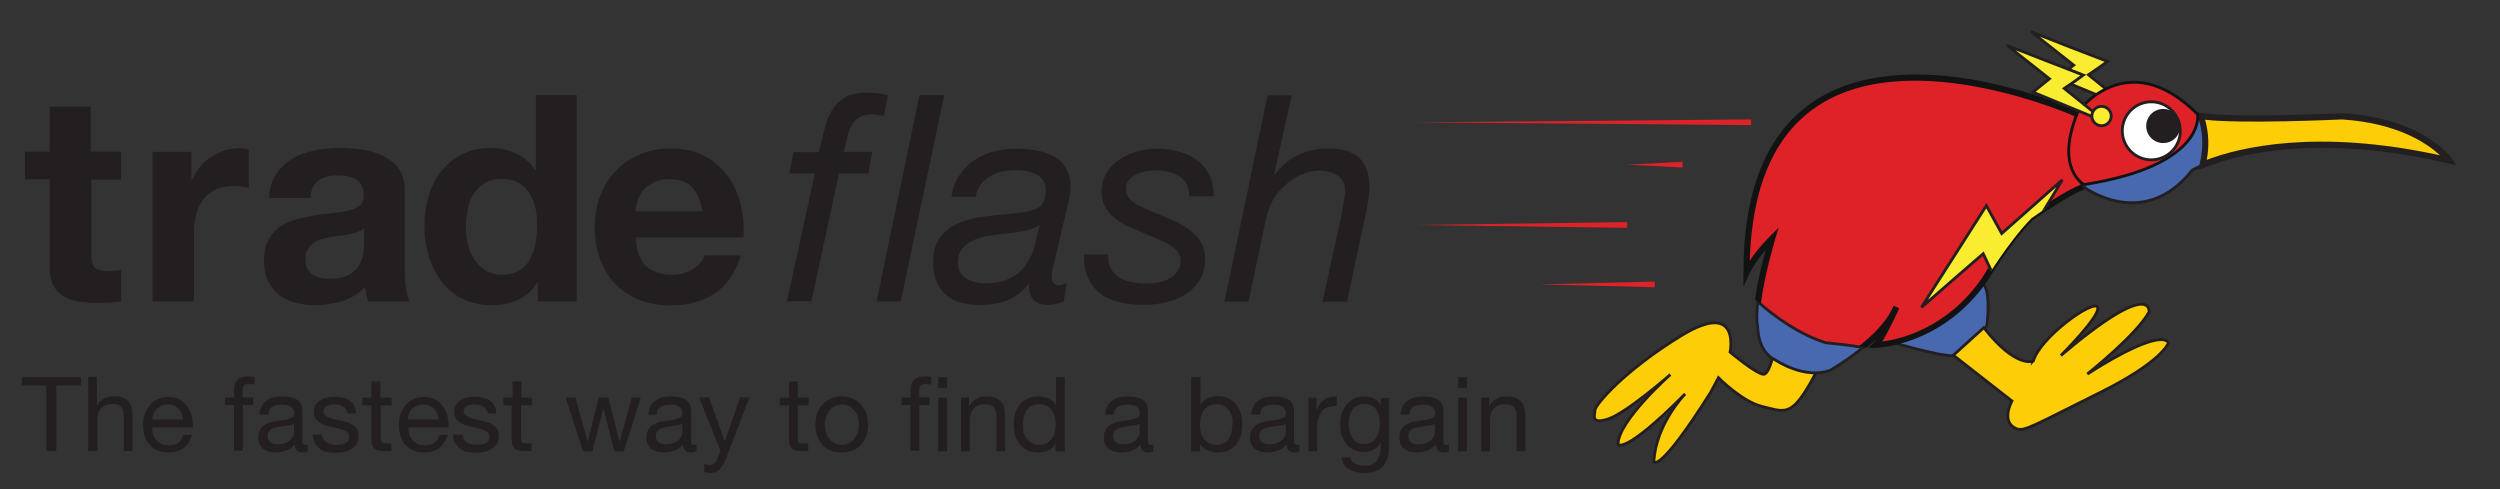 <?xml version="1.0" encoding="utf-8"?>
<!-- Generator: Adobe Illustrator 19.1.0, SVG Export Plug-In . SVG Version: 6.00 Build 0)  -->
<svg version="1.1" id="Layer_1" xmlns="http://www.w3.org/2000/svg" xmlns:xlink="http://www.w3.org/1999/xlink" x="0px" y="0px"
	 viewBox="-40 195 879 172" style="enable-background:new -40 195 879 172;" xml:space="preserve">
<rect x="-40" y="195" width="879" height="172" fill="#333333" stroke="none"/>
<style type="text/css">
	.st0{fill:none;}
	.st1{enable-background:new    ;}
	.st2{fill:#231F20;}
	.st3{fill:#F9EC31;stroke:#231F20;stroke-miterlimit:10;}
	.st4{fill:#FDCD08;stroke:#231F20;stroke-miterlimit:10;}
	.st5{fill:#4868B0;stroke:#231F20;stroke-miterlimit:10;}
	.st6{fill:#FDCE07;}
	.st7{fill:#DF2128;stroke:#231F20;stroke-miterlimit:10;}
	.st8{fill:#111212;}
	.st9{fill:#DF2128;stroke:#111212;stroke-miterlimit:10;}
	.st10{fill:#FFFFFF;stroke:#231F20;stroke-miterlimit:10;}
	.st11{clip-path:url(#SVGID_2_);fill:#F9EC31;stroke:#231F20;stroke-miterlimit:10;}
	.st12{fill:#DF2128;}
</style>
<rect x="-31.7" y="228.4" class="st0" width="514.8" height="89.6"/>
<g class="st1">
	<path class="st2" d="M2.6,248.5v9.7H-7.9v26c0,2.4,0.4,4.1,1.2,4.9c0.8,0.8,2.4,1.2,4.9,1.2c0.8,0,1.6,0,2.3-0.1
		c0.7-0.1,1.5-0.2,2.1-0.3V301c-1.2,0.2-2.6,0.3-4.1,0.4c-1.5,0.1-2.9,0.1-4.4,0.1c-2.2,0-4.4-0.2-6.4-0.5c-2-0.3-3.8-0.9-5.3-1.8
		c-1.5-0.9-2.7-2.1-3.6-3.8c-0.9-1.6-1.3-3.8-1.3-6.4v-31h-8.7v-9.7h8.7v-15.8h14.4v15.8H2.6z"/>
</g>
<g class="st1">
	<path class="st2" d="M27.3,248.5v9.8h0.2c0.7-1.6,1.6-3.1,2.7-4.5c1.2-1.4,2.5-2.6,4-3.6c1.5-1,3.1-1.7,4.8-2.3
		c1.7-0.5,3.5-0.8,5.3-0.8c0.9,0,2,0.2,3.2,0.5V261c-0.7-0.1-1.5-0.3-2.4-0.4c-0.9-0.1-1.9-0.2-2.7-0.2c-2.6,0-4.9,0.4-6.7,1.3
		c-1.8,0.9-3.3,2.1-4.4,3.6c-1.1,1.5-1.9,3.3-2.4,5.3c-0.5,2-0.7,4.2-0.7,6.6V301H13.6v-52.6H27.3z"/>
</g>
<g class="st1">
	<path class="st2" d="M54.6,264.6c0.2-3.4,1-6.2,2.5-8.4c1.5-2.2,3.4-4,5.7-5.4c2.3-1.4,4.9-2.3,7.8-2.9c2.9-0.6,5.8-0.9,8.7-0.9
		c2.6,0,5.3,0.2,8,0.6c2.7,0.4,5.2,1.1,7.4,2.2s4.1,2.6,5.5,4.5c1.4,1.9,2.1,4.5,2.1,7.7v27.3c0,2.4,0.1,4.6,0.4,6.8
		c0.3,2.2,0.7,3.8,1.4,4.9H89.5c-0.3-0.8-0.5-1.6-0.7-2.5c-0.2-0.8-0.3-1.7-0.4-2.6c-2.3,2.4-5,4-8.1,5c-3.1,0.9-6.3,1.4-9.6,1.4
		c-2.5,0-4.8-0.3-7-0.9c-2.2-0.6-4.1-1.6-5.7-2.8c-1.6-1.3-2.9-2.9-3.8-4.9c-0.9-2-1.4-4.3-1.4-7c0-3,0.5-5.4,1.6-7.4
		c1-1.9,2.4-3.5,4.1-4.6c1.7-1.2,3.6-2,5.7-2.6c2.1-0.6,4.3-1,6.5-1.4c2.2-0.3,4.3-0.6,6.4-0.8c2.1-0.2,4-0.5,5.6-0.9s2.9-1,3.9-1.8
		c0.9-0.8,1.4-1.9,1.3-3.4c0-1.6-0.3-2.8-0.8-3.7s-1.2-1.6-2-2.1c-0.8-0.5-1.8-0.8-2.9-1c-1.1-0.2-2.3-0.3-3.6-0.3
		c-2.8,0-5.1,0.6-6.7,1.8c-1.6,1.2-2.6,3.3-2.8,6.1H54.6z M87.9,275.3c-0.6,0.5-1.4,1-2.3,1.3c-0.9,0.3-1.9,0.6-2.9,0.8
		c-1.1,0.2-2.2,0.4-3.3,0.5c-1.2,0.1-2.3,0.3-3.5,0.5c-1.1,0.2-2.2,0.5-3.2,0.8c-1.1,0.3-2,0.8-2.7,1.4c-0.8,0.6-1.4,1.3-1.9,2.2
		c-0.5,0.9-0.7,2-0.7,3.4c0,1.3,0.2,2.4,0.7,3.3c0.5,0.9,1.1,1.6,1.9,2.1c0.8,0.5,1.8,0.9,2.8,1.1c1.1,0.2,2.2,0.3,3.4,0.3
		c2.8,0,5-0.5,6.6-1.4c1.6-0.9,2.7-2.1,3.5-3.4c0.7-1.3,1.2-2.7,1.4-4c0.2-1.4,0.3-2.4,0.3-3.3V275.3z"/>
	<path class="st2" d="M148.9,294.3c-1.7,2.8-3.9,4.9-6.7,6.1c-2.7,1.3-5.8,1.9-9.3,1.9c-3.9,0-7.4-0.8-10.4-2.3
		c-3-1.5-5.4-3.6-7.4-6.2c-1.9-2.6-3.4-5.6-4.4-9c-1-3.4-1.5-6.9-1.5-10.6c0-3.5,0.5-6.9,1.5-10.2c1-3.3,2.4-6.2,4.4-8.7
		c1.9-2.5,4.4-4.5,7.3-6c2.9-1.5,6.3-2.3,10.2-2.3c3.1,0,6.1,0.7,8.9,2c2.8,1.3,5,3.3,6.7,5.8h0.2v-26.4h14.4V301h-13.7v-6.7H148.9z
		 M148.3,268.3c-0.4-2-1.1-3.8-2.1-5.3c-1-1.5-2.3-2.8-3.8-3.7c-1.6-0.9-3.5-1.4-5.9-1.4c-2.4,0-4.4,0.5-6,1.4
		c-1.6,1-2.9,2.2-3.9,3.8c-1,1.6-1.7,3.3-2.1,5.3c-0.4,2-0.7,4.1-0.7,6.3c0,2,0.2,4.1,0.7,6.1c0.5,2,1.2,3.8,2.3,5.4
		c1,1.6,2.4,2.9,4,3.9c1.6,1,3.5,1.5,5.7,1.5c2.4,0,4.4-0.5,5.9-1.4c1.6-0.9,2.9-2.2,3.8-3.8c0.9-1.6,1.6-3.4,2-5.4
		c0.4-2,0.6-4.1,0.6-6.3C148.9,272.4,148.7,270.3,148.3,268.3z"/>
</g>
<g class="st1">
	<path class="st2" d="M187,288.4c2.2,2.1,5.3,3.2,9.4,3.2c2.9,0,5.4-0.7,7.5-2.2c2.1-1.5,3.4-3,3.9-4.6h12.7
		c-2,6.3-5.2,10.8-9.4,13.5c-4.2,2.7-9.3,4.1-15.2,4.1c-4.1,0-7.9-0.7-11.2-2c-3.3-1.3-6.1-3.2-8.4-5.6c-2.3-2.4-4.1-5.4-5.3-8.7
		c-1.3-3.4-1.9-7.1-1.9-11.2c0-3.9,0.6-7.6,1.9-11c1.3-3.4,3.1-6.3,5.5-8.8c2.4-2.5,5.2-4.4,8.5-5.8c3.3-1.4,6.9-2.1,10.9-2.1
		c4.5,0,8.4,0.9,11.7,2.6c3.3,1.7,6,4.1,8.2,7c2.1,2.9,3.7,6.2,4.6,10c0.9,3.7,1.3,7.6,1,11.7h-37.9
		C183.7,282.9,184.9,286.3,187,288.4z M203.3,260.8c-1.7-1.9-4.4-2.8-7.9-2.8c-2.3,0-4.2,0.4-5.7,1.2c-1.5,0.8-2.7,1.7-3.7,2.9
		c-0.9,1.2-1.6,2.4-1.9,3.7c-0.4,1.3-0.6,2.4-0.7,3.5H207C206.3,265.5,205.1,262.7,203.3,260.8z"/>
</g>
<g class="st1">
</g>
<g class="st1">
	<path class="st2" d="M237.5,256.1l1.5-7.6h8.9c0.7-2.6,1.3-5.2,1.9-7.7c0.6-2.5,1.4-4.7,2.5-6.7c1.1-1.9,2.6-3.5,4.5-4.7
		c1.9-1.2,4.6-1.8,8.1-1.8c1.2,0,2.4,0.1,3.7,0.2c1.2,0.1,2.4,0.3,3.6,0.7l-1.4,7.3c-0.7-0.1-1.5-0.3-2.1-0.4
		c-0.7-0.1-1.3-0.2-1.9-0.2c-2.1,0-3.7,0.4-4.9,1.2c-1.2,0.8-2.1,1.8-2.7,3c-0.6,1.3-1.1,2.7-1.4,4.2c-0.3,1.6-0.7,3.2-1.2,4.8h10.1
		l-1.4,7.6H255l-9.7,44.9h-8.6l9.8-44.9H237.5z"/>
</g>
<g class="st1">
	<path class="st2" d="M292,228.4L276.7,301h-8.5l15.1-72.6H292z"/>
</g>
<g class="st1">
	<path class="st2" d="M297.2,256.8c1.4-2.1,3.1-3.9,5.1-5.3s4.3-2.5,6.9-3.2c2.6-0.7,5.3-1,8-1c2.6,0,5,0.2,7.3,0.6
		c2.3,0.4,4.3,1.1,6.1,2.1c1.8,1,3.2,2.4,4.2,4.1c1,1.7,1.6,3.9,1.6,6.6c0,1.5-0.2,3.1-0.6,4.8c-0.4,1.7-0.7,3.3-1.1,4.7l-3.4,14.3
		c-0.2,1.1-0.5,2.3-0.9,3.7c-0.4,1.4-0.6,2.6-0.6,3.9s0.2,2.1,0.7,2.5c0.5,0.5,1.1,0.7,1.8,0.7c0.4,0,0.9-0.1,1.4-0.3
		c0.5-0.2,1-0.3,1.4-0.5L334,301c-0.7,0.3-1.5,0.5-2.6,0.8c-1.1,0.2-1.9,0.4-2.7,0.4c-2.4,0-4.2-0.6-5.4-1.9
		c-1.2-1.3-1.7-3.1-1.4-5.4l-0.2-0.2c-1.8,2.4-4.1,4.3-6.8,5.6c-2.7,1.3-6.3,1.9-10.8,1.9c-2.2,0-4.3-0.3-6.3-0.8
		c-1.9-0.5-3.6-1.4-5-2.5c-1.4-1.2-2.6-2.7-3.4-4.6c-0.8-1.9-1.3-4.2-1.3-6.9c0-3.9,0.8-6.9,2.5-9c1.7-2.2,3.8-3.8,6.4-4.9
		c2.6-1.1,5.4-1.9,8.5-2.3c3.1-0.4,6.1-0.7,9-1c2.3-0.2,4.3-0.4,5.9-0.7c1.7-0.2,3-0.6,4.1-1.2c1.1-0.5,1.9-1.3,2.4-2.3
		s0.8-2.4,0.8-4.2c0-1.4-0.3-2.6-1-3.5c-0.7-0.9-1.5-1.6-2.5-2.1c-1-0.5-2.2-0.9-3.4-1.1c-1.3-0.2-2.5-0.3-3.6-0.3
		c-1.6,0-3.2,0.2-4.8,0.5c-1.6,0.3-3,0.9-4.3,1.7c-1.3,0.8-2.4,1.8-3.3,2.9c-0.9,1.2-1.5,2.6-1.7,4.3h-8.6
		C294.9,261.4,295.8,258.9,297.2,256.8z M299.6,292.8c1.9,1.2,4.1,1.8,6.6,1.8c6.8,0,11.8-2.3,14.7-6.9c1.4-2,2.4-4.1,2.9-6.4
		c0.5-2.3,1.1-4.7,1.7-7.1h-0.2c-1.2,0.9-2.8,1.5-4.6,1.9c-1.9,0.4-3.8,0.7-5.9,0.9c-2.1,0.2-4.2,0.5-6.4,0.8s-4.1,0.8-5.7,1.5
		c-1.7,0.7-3.1,1.6-4.2,2.9c-1.1,1.3-1.7,3-1.7,5.2C296.7,289.7,297.7,291.6,299.6,292.8z"/>
	<path class="st2" d="M374.9,257.2c-2.2-1.5-4.8-2.3-7.8-2.3c-1.3,0-2.6,0.1-4,0.3c-1.4,0.2-2.6,0.6-3.6,1.1c-1.1,0.5-1.9,1.2-2.6,2
		c-0.7,0.8-1,1.9-1,3.3c0,1.2,0.4,2.3,1.2,3.2c0.8,0.9,1.8,1.7,3.2,2.4c1.3,0.7,2.8,1.4,4.5,2.1c1.7,0.6,3.3,1.3,5,2
		c1.8,0.7,3.5,1.6,5.1,2.4c1.7,0.9,3.1,1.9,4.4,3c1.3,1.1,2.3,2.4,3.2,4c0.8,1.5,1.2,3.3,1.2,5.3c0,2.9-0.6,5.4-1.9,7.5
		c-1.3,2.1-2.9,3.7-5,5c-2,1.3-4.3,2.2-6.9,2.8c-2.5,0.6-5.1,0.9-7.7,0.9c-3,0-5.9-0.3-8.4-0.9c-2.6-0.6-4.8-1.5-6.7-2.9
		c-1.9-1.4-3.3-3.2-4.4-5.4c-1.1-2.3-1.6-5.1-1.6-8.5h8.5c-0.1,1.9,0.2,3.5,0.9,4.8c0.7,1.3,1.7,2.4,2.9,3.2
		c1.3,0.8,2.7,1.3,4.4,1.7c1.7,0.3,3.4,0.5,5.2,0.5c1.4,0,2.8-0.1,4.3-0.4c1.4-0.3,2.7-0.7,3.9-1.4c1.2-0.6,2.1-1.5,2.8-2.5
		c0.7-1,1.1-2.3,1.1-3.8c0-1.3-0.4-2.4-1.2-3.3c-0.8-0.9-1.9-1.7-3.2-2.5c-1.3-0.7-2.8-1.4-4.4-2.1c-1.7-0.6-3.3-1.3-5-2.1
		c-1.8-0.7-3.5-1.4-5.1-2.2c-1.7-0.8-3.2-1.8-4.5-2.9c-1.3-1.1-2.4-2.4-3.2-3.9c-0.8-1.5-1.2-3.2-1.2-5.2c0-2.4,0.6-4.6,1.7-6.5
		c1.1-1.9,2.6-3.5,4.4-4.7c1.8-1.3,3.9-2.2,6.3-2.9c2.3-0.7,4.7-1,7.2-1c2.4,0,4.8,0.3,7.2,0.9c2.4,0.6,4.5,1.5,6.4,2.8
		c1.9,1.3,3.4,3,4.5,5.2c1.2,2.1,1.7,4.7,1.7,7.8h-8.6C378.1,260.9,377,258.7,374.9,257.2z"/>
	<path class="st2" d="M414.2,228.4l-6.2,27.8l0.2,0.2c2.2-3,4.9-5.3,8.2-6.9c3.3-1.5,6.8-2.3,10.5-2.3c4.9,0,8.6,1.1,11,3.3
		c2.4,2.2,3.6,5.6,3.6,10.3c0,1.2-0.1,2.6-0.4,4.5c-0.3,1.8-0.6,3.8-1.1,5.8l-6.4,30H425l6.7-30.7c0.1-0.5,0.2-1.2,0.3-1.9
		c0.1-0.7,0.3-1.5,0.4-2.2c0.1-0.8,0.3-1.5,0.4-2.2c0.1-0.7,0.2-1.3,0.2-1.8c0-2.5-0.9-4.4-2.6-5.5c-1.8-1.2-3.9-1.8-6.5-1.8
		c-2.4,0-4.7,0.6-7.1,1.7c-2.3,1.2-4.3,2.6-5.9,4.4c-1.6,1.4-2.8,3-3.7,4.9c-0.9,1.9-1.6,3.9-2.1,6l-6.1,29.1h-8.5l15.2-72.6H414.2z
		"/>
</g>
<g>
	<g>
		<path class="st3" d="M701,216.6c-2.2,1.6-4.4,3.2-6.7,4.7c4.9,4,9.8,7.9,14.7,11.8c0,0,0,0,0,0.1c-8.6-3.5-17.1-7.1-25.7-10.6
			c1.9-1.6,3.8-3.1,5.8-4.7c-4.9-3.9-9.8-7.7-14.6-11.5v-0.1C683.2,209.8,692.1,213.2,701,216.6z"/>
		<path class="st4" d="M568.3,318.8c0,0,3.8-18.4-16.8-6c-20.6,12.5-30.7,24.7-30.7,26.4c0,1.7-1.8,5.2,4.7,3.1
			c6.5-2.2,21.8-15.6,21.8-15.6s-18.4,16.3-18.4,24.5c0,0,1.9,4.1,23.6-17.7c0,0-10.3,10.5-11,23.8c0,0,1.6,4.7,20-24.4l2.7-5.1
			c0,0,8.1,8.3,15.3,10.1c7.2,1.8,9.7,3.2,15-4.9c5.2-8.1,6-12.2,6-12.2l-15.7-6.7c0,0-2.2,12.5-4.7,12.5S568.3,318.8,568.3,318.8z"
			/>
		<path class="st5" d="M623,314.7c0,0,17.9,5.4,23.7,5.4c0,0,8.7-3.2,11.9-10.8c0,0,1.5-11.5-1.2-14.3"/>
		<path class="st5" d="M690.7,235.1c0,0-116.6-53.1-116.6,55.6c0,0,2.3-5.2,9-11.9c0,0-6.9,22-5.1,31.1c0,0-0.1,8.7,6.1,11.6
			c0,0,10.5,7.2,19.6,3.6c0,0,18.4-10.5,23.1-22c0,0-5.2,11.4-7.2,13.4c0,0,22.6-0.3,38.3-23.1c0,0,8.2-13.6,16.2-21.7
			c0,0,15.5-10.8,18.8-10.8c0,0,20.9,15.5,37.9-6.1c0,0,30-17.3,90.3-3.2c0,0-9.4-13.7-37.6-15.5c0,0-49.3,2.3-52.7-1.1
			C727.3,231.4,710.9,214.9,690.7,235.1z"/>
		<g>
			<path class="st6" d="M783.4,235.9c0,0-38.2,1.8-49.7-0.1c1.9,5.7,2,11.6,0.7,17.1c9.7-4,38.5-12.8,86.6-1.5
				C821,251.4,811.6,237.7,783.4,235.9z"/>
			<path class="st2" d="M732.9,254.7l0.5-2.1c1.4-5.6,1.2-11.3-0.6-16.5l-0.6-1.7l1.8,0.3c11.2,1.9,49.1,0.1,49.5,0.1h0.1h0.1
				c28.4,1.8,38,15.4,38.4,16l1.6,2.3l-2.7-0.6c-47.5-11.1-75.9-2.7-85.9,1.5L732.9,254.7z M735.3,237.1c1.3,4.5,1.5,9.3,0.6,14.1
				c11.3-4.3,38.5-11.1,82-1.6c-4.2-3.9-14.5-11.3-34.4-12.6C781.3,237.1,748.2,238.6,735.3,237.1z"/>
		</g>
		<path class="st4" d="M657.5,310.2l-10.7,9.7l20.6,16.1c0,0-4.1,7.3,1.5,9.7c2.8,1.2,6.1-1.1,29.3-12.6
			c22.2-11,24.2-17.5,24.2-17.5s-1.1-6.5-28.5,10.9c0,0,17.3-13.7,21.7-21.8c0,0,1.6-12.3-31,15.3c0,0,14.2-14.1,12.9-17
			c-1.3-2.9-20.2,10.5-22.6,19C675,321.9,668.9,324.8,657.5,310.2z"/>
		<g>
			<path class="st7" d="M690.7,235.2c0,0-116.6-53.1-116.6,55.6c0,0,2.3-5.2,9-11.9c0,0-3.8,12.3-5,22.2
				c6.1,5.5,14.9,11.6,23.8,14.4c4.3,0.4,8.5,0.9,12.8,1.6c0.1,0,0.2,0.1,0.4,0.1c4.7-3.9,9.6-8.9,11.7-14.1c0,0-5.2,11.4-7.2,13.4
				c0,0,22.6-0.3,38.3-23.1c0,0,8.2-13.6,16.2-21.7c0,0,14.1-9.9,18.2-10.7c-0.2-0.5-0.3-1.1-0.5-1.6c-5.5-7.5-3.4-20.3,6.1-24
				c0.3-2.2,0.7-4.4,1-6.6C696.3,230.2,693.5,232.3,690.7,235.2z"/>
			<path class="st8" d="M698.5,227.7c-2.7,1.6-5.4,3.6-8,6.2c-3.1-1.3-16.3-6.8-32.6-10.1c-17.2-3.5-41.5-5.2-59.5,6.4
				C581.5,241,573,261.4,573,290.8v5l2.1-4.6c0,0,1.6-3.5,5.7-8.3c-1.2,4.3-2.9,11.2-3.7,17.4c0.2,0.2,0.4,0.3,0.7,0.5
				c0.4,0.4,0.9,0.8,1.3,1.2c1.1-9.8,5-22.6,5-22.8l1.3-4.2l-3.1,3.1c-3.4,3.4-5.7,6.4-7.1,8.6c0.8-26.4,8.9-44.8,24.3-54.7
				c33.3-21.5,90.2,3.9,90.7,4.2l0.7,0.3l0.5-0.5c2-2,4-3.7,6.1-5.1c-0.3,1.7-0.5,3.3-0.7,4.9c0.7-0.4,1.5-0.7,2.3-0.9
				c0.3-1.9,0.6-3.9,1-6l0.4-2.3L698.5,227.7z"/>
			<path class="st8" d="M692,259.9c-4.4,1.1-16.1,9.2-18.7,11c-8,8-16.1,21.3-16.4,21.8c-12.3,17.9-29.1,21.6-35.1,22.4
				c1.7-2.8,3.9-7.2,5.1-9.8c0.3-0.6,0.6-1.2,0.9-1.9l-2-0.9c-0.3,0.5-0.5,1.1-0.8,1.7c-2.5,4.7-7,9.1-11.4,12.5
				c0.4,0.1,0.7,0.1,1.1,0.1c0.6,0.1,1.1,0.3,1.6,0.5c1.1-1,2.3-2,3.4-3c-0.3,0.5-0.6,0.9-0.9,1.1l-1.9,1.9h2.7
				c0.2,0,23.3-0.6,39.2-23.6c0.1-0.1,8.2-13.6,15.9-21.3c6.1-4.2,15.3-10.1,17.9-10.6c0.1,0,0.1,0.1,0.2,0.2
				C692.5,261.4,692.2,260.6,692,259.9z"/>
		</g>
		<path class="st9" d="M732.7,235.2c0,0,3.1,17.9-39.9,24.7c0,0-10.6-5.4-2.2-25.6C690.7,234.2,708,210.4,732.7,235.2z"/>
		<g>
			<circle class="st10" cx="716.4" cy="241" r="10.2"/>
			<ellipse class="st2" cx="720.6" cy="239.3" rx="6" ry="6"/>
		</g>
		<path class="st3" d="M692.5,221.4c-2.2,1.6-4.4,3.2-6.7,4.7c4.9,4,9.8,7.9,14.7,11.8c0,0,0,0,0,0.1c-8.6-3.5-17.1-7.1-25.7-10.6
			c1.9-1.6,3.8-3.1,5.8-4.7c-4.9-3.9-9.8-7.7-14.6-11.5v-0.1C674.7,214.5,683.6,218,692.5,221.4z"/>
		<circle class="st3" cx="698.9" cy="235.8" r="3.4"/>
		<g>
			<g>
				<defs>
					<path id="SVGID_1_" d="M690.9,235.2c0,0-116.6-53.1-116.6,55.6c0,0,2.3-5.2,9-11.9c0,0-3.8,12.3-5,22.2
						c6.1,5.5,14.9,11.6,23.8,14.4c4.3,0.4,8.5,0.9,12.8,1.6c0.1,0,0.2,0.1,0.4,0.1c4.7-3.9,9.6-8.9,11.7-14.1
						c0,0-5.2,11.4-7.2,13.4c0,0,22.6-0.3,38.3-23.1c0,0,8.2-13.6,16.2-21.7c0,0,14.1-9.9,18.2-10.7c-0.2-0.5-0.3-1.1-0.5-1.6
						c-5.5-7.5-3.4-20.3,6.1-24c0.3-2.2,0.7-4.4,1-6.6C696.5,230.2,693.7,232.3,690.9,235.2z"/>
				</defs>
				<clipPath id="SVGID_2_">
					<use xlink:href="#SVGID_1_"  style="overflow:visible;"/>
				</clipPath>
				<path class="st11" d="M662.6,295.4c-1.8-3.8-3.5-7.4-5.3-11.2c-7.2,6.2-14.3,12.4-21.4,18.6l-0.1-0.1
					c7.5-11.8,15-23.5,22.6-35.4c1.8,3.3,3.6,6.5,5.4,9.8c7-6.2,14-12.4,21-18.6l0.1,0.1C677.5,270.8,670.1,283,662.6,295.4z"/>
			</g>
		</g>
	</g>
	<g>
		<polygon class="st12" points="575.7,239 457.3,238 575.7,237 		"/>
	</g>
	<g>
		<polygon class="st12" points="551.6,253.9 532.1,252.9 551.6,251.9 		"/>
	</g>
	<g>
		<polygon class="st12" points="532.1,275.1 457.3,274.1 532.1,273.1 		"/>
	</g>
	<g>
		<polygon class="st12" points="541.8,296 501.4,295 541.8,294 		"/>
	</g>
</g>
<rect x="-32.3" y="327.6" class="st0" width="546.4" height="67.8"/>
<g class="st1">
	<path class="st2" d="M-32.3,330.5v-2.9h20.8v2.9h-8.7v23.1h-3.5v-23.1H-32.3z"/>
	<path class="st2" d="M-5.9,327.6v10h0.1c0.2-0.6,0.6-1.1,1-1.5s0.9-0.7,1.5-1c0.5-0.3,1.1-0.4,1.7-0.6c0.6-0.1,1.2-0.2,1.7-0.2
		c1.2,0,2.3,0.2,3.1,0.5c0.8,0.3,1.5,0.8,2,1.4s0.9,1.3,1.1,2.2c0.2,0.8,0.3,1.8,0.3,2.8v12.4H3.5v-12.8c0-1.2-0.3-2.1-1-2.8
		c-0.7-0.7-1.6-1-2.8-1c-0.9,0-1.8,0.1-2.5,0.4c-0.7,0.3-1.3,0.7-1.7,1.2c-0.5,0.5-0.8,1.2-1,1.9c-0.2,0.7-0.3,1.5-0.3,2.4v10.7H-9
		v-26.1H-5.9z"/>
	<path class="st2" d="M24.6,352.5c-1.4,1.1-3.2,1.6-5.3,1.6c-1.5,0-2.8-0.2-3.9-0.7c-1.1-0.5-2-1.2-2.8-2c-0.8-0.9-1.3-1.9-1.7-3.1
		c-0.4-1.2-0.6-2.5-0.6-4c0-1.4,0.2-2.7,0.7-3.9c0.4-1.2,1.1-2.2,1.8-3.1c0.8-0.9,1.7-1.6,2.8-2c1.1-0.5,2.3-0.7,3.6-0.7
		c1.7,0,3.1,0.3,4.2,1c1.1,0.7,2,1.6,2.7,2.6c0.7,1.1,1.1,2.2,1.4,3.5c0.3,1.3,0.4,2.5,0.3,3.6H13.5c0,0.8,0.1,1.6,0.3,2.4
		c0.2,0.7,0.6,1.4,1.1,2c0.5,0.6,1.1,1,1.9,1.4c0.8,0.3,1.6,0.5,2.7,0.5c1.3,0,2.4-0.3,3.2-0.9c0.8-0.6,1.4-1.5,1.7-2.8h3.1
		C26.9,349.8,26,351.4,24.6,352.5z M23.9,340.4c-0.3-0.7-0.7-1.2-1.1-1.7c-0.5-0.5-1-0.9-1.7-1.1c-0.6-0.3-1.4-0.4-2.1-0.4
		c-0.8,0-1.5,0.1-2.2,0.4c-0.6,0.3-1.2,0.7-1.7,1.1c-0.5,0.5-0.8,1.1-1.1,1.7s-0.4,1.3-0.5,2.1h10.8C24.3,341.7,24.1,341,23.9,340.4
		z"/>
	<path class="st2" d="M39.1,337.5v-2.7h3.2V332c0-1.5,0.4-2.7,1.3-3.5c0.9-0.8,2.2-1.2,3.9-1.2c0.3,0,0.6,0,1,0.1
		c0.4,0,0.7,0.1,1,0.2v2.7c-0.3-0.1-0.6-0.2-0.9-0.2c-0.3,0-0.6-0.1-0.9-0.1c-0.8,0-1.3,0.1-1.8,0.4c-0.4,0.3-0.6,0.9-0.6,1.7v2.6
		H49v2.7h-3.6v16.1h-3.1v-16.1H39.1z"/>
	<path class="st2" d="M68.5,353.6c-0.5,0.3-1.3,0.5-2.2,0.5c-0.8,0-1.4-0.2-1.9-0.7c-0.5-0.5-0.7-1.2-0.7-2.2c-0.9,1-1.8,1.8-3,2.2
		c-1.1,0.4-2.4,0.7-3.7,0.7c-0.9,0-1.7-0.1-2.4-0.3c-0.8-0.2-1.4-0.5-2-0.9c-0.6-0.4-1-1-1.3-1.6s-0.5-1.5-0.5-2.4
		c0-1.1,0.2-1.9,0.5-2.6s0.8-1.2,1.4-1.7c0.6-0.4,1.3-0.7,2-1s1.6-0.4,2.4-0.5c0.9-0.2,1.7-0.3,2.4-0.4c0.8-0.1,1.4-0.2,2-0.4
		c0.6-0.2,1-0.4,1.4-0.7c0.3-0.3,0.5-0.7,0.5-1.3c0-0.7-0.1-1.2-0.4-1.6c-0.3-0.4-0.6-0.7-1-0.9c-0.4-0.2-0.9-0.4-1.4-0.4
		c-0.5-0.1-1-0.1-1.5-0.1c-1.3,0-2.4,0.2-3.3,0.7c-0.9,0.5-1.4,1.4-1.4,2.8h-3.1c0-1.2,0.3-2.2,0.7-3c0.4-0.8,1-1.5,1.8-2
		c0.7-0.5,1.6-0.9,2.5-1.1c0.9-0.2,1.9-0.3,3-0.3c0.9,0,1.7,0.1,2.5,0.2c0.8,0.1,1.6,0.4,2.3,0.7c0.7,0.4,1.2,0.9,1.6,1.6
		c0.4,0.7,0.6,1.6,0.6,2.7v9.7c0,0.7,0,1.3,0.1,1.6c0.1,0.3,0.4,0.5,0.9,0.5c0.3,0,0.6,0,0.9-0.1V353.6z M63.5,343.9
		c-0.4,0.3-0.9,0.5-1.5,0.6c-0.6,0.1-1.3,0.2-2,0.3c-0.7,0.1-1.4,0.2-2.1,0.3c-0.7,0.1-1.3,0.3-1.9,0.5c-0.6,0.2-1,0.6-1.4,1
		c-0.4,0.4-0.5,1.1-0.5,1.8c0,0.5,0.1,0.9,0.3,1.3c0.2,0.4,0.5,0.6,0.8,0.9c0.3,0.2,0.7,0.4,1.1,0.5s0.9,0.1,1.4,0.1
		c1,0,1.9-0.1,2.6-0.4s1.3-0.6,1.8-1.1c0.5-0.4,0.8-0.9,1-1.4c0.2-0.5,0.3-1,0.3-1.4V343.9z"/>
	<path class="st2" d="M73.8,349.5c0.3,0.5,0.7,0.9,1.1,1.1c0.5,0.3,1,0.5,1.6,0.6s1.2,0.2,1.8,0.2c0.5,0,1,0,1.5-0.1
		c0.5-0.1,1-0.2,1.5-0.4c0.5-0.2,0.8-0.5,1.1-0.9c0.3-0.4,0.4-0.9,0.4-1.4c0-0.8-0.3-1.4-0.9-1.8c-0.6-0.4-1.4-0.7-2.3-1
		c-0.9-0.3-1.9-0.5-3-0.7c-1.1-0.2-2.1-0.5-3-0.9c-0.9-0.4-1.7-0.9-2.3-1.6c-0.6-0.7-0.9-1.6-0.9-2.8c0-0.9,0.2-1.8,0.6-2.4
		c0.4-0.7,1-1.2,1.6-1.7c0.7-0.4,1.4-0.7,2.3-0.9s1.7-0.3,2.5-0.3c1.1,0,2.1,0.1,3,0.3c0.9,0.2,1.7,0.5,2.4,0.9s1.2,1.1,1.7,1.8
		c0.4,0.8,0.7,1.7,0.7,2.9h-3.1c0-0.6-0.2-1.1-0.5-1.5c-0.3-0.4-0.6-0.7-1-1c-0.4-0.2-0.9-0.4-1.4-0.5c-0.5-0.1-1-0.2-1.5-0.2
		c-0.5,0-0.9,0-1.4,0.1c-0.5,0.1-0.9,0.2-1.3,0.4c-0.4,0.2-0.7,0.4-0.9,0.7c-0.2,0.3-0.4,0.7-0.4,1.2c0,0.5,0.2,1,0.6,1.3
		c0.4,0.4,0.9,0.6,1.4,0.9s1.2,0.4,2,0.6c0.7,0.2,1.5,0.3,2.2,0.5c0.8,0.2,1.5,0.4,2.3,0.6c0.7,0.2,1.4,0.6,2,1
		c0.6,0.4,1,0.9,1.4,1.5c0.4,0.6,0.5,1.4,0.5,2.3c0,1.1-0.2,2.1-0.7,2.8c-0.5,0.8-1.1,1.4-1.9,1.8c-0.8,0.5-1.6,0.8-2.6,1
		c-1,0.2-1.9,0.3-2.9,0.3c-1,0-2-0.1-3-0.3s-1.8-0.6-2.5-1.1c-0.7-0.5-1.3-1.2-1.8-2c-0.4-0.8-0.7-1.8-0.7-3h3.1
		C73.3,348.4,73.5,349,73.8,349.5z"/>
	<path class="st2" d="M97.7,334.8v2.7h-3.8v11.7c0,0.4,0,0.7,0.1,0.9c0.1,0.2,0.2,0.4,0.3,0.5c0.2,0.1,0.4,0.2,0.7,0.2
		c0.3,0,0.7,0.1,1.2,0.1h1.4v2.7h-2.4c-0.8,0-1.5-0.1-2.1-0.2c-0.6-0.1-1-0.3-1.4-0.6s-0.6-0.7-0.8-1.2c-0.2-0.5-0.3-1.2-0.3-2.1
		v-12h-3.2v-2.7h3.2v-5.7h3.1v5.7H97.7z"/>
	<path class="st2" d="M114.5,352.5c-1.4,1.1-3.2,1.6-5.3,1.6c-1.5,0-2.8-0.2-3.9-0.7c-1.1-0.5-2-1.2-2.8-2c-0.8-0.9-1.3-1.9-1.7-3.1
		c-0.4-1.2-0.6-2.5-0.6-4c0-1.4,0.2-2.7,0.7-3.9c0.4-1.2,1.1-2.2,1.8-3.1c0.8-0.9,1.7-1.6,2.8-2c1.1-0.5,2.3-0.7,3.6-0.7
		c1.7,0,3.1,0.3,4.2,1c1.1,0.7,2,1.6,2.7,2.6c0.7,1.1,1.1,2.2,1.4,3.5c0.3,1.3,0.4,2.5,0.3,3.6h-14.1c0,0.8,0.1,1.6,0.3,2.4
		c0.2,0.7,0.6,1.4,1.1,2c0.5,0.6,1.1,1,1.9,1.4c0.8,0.3,1.6,0.5,2.7,0.5c1.3,0,2.4-0.3,3.2-0.9c0.8-0.6,1.4-1.5,1.7-2.8h3.1
		C116.8,349.8,115.9,351.4,114.5,352.5z M113.7,340.4c-0.3-0.7-0.7-1.2-1.1-1.7c-0.5-0.5-1-0.9-1.7-1.1c-0.6-0.3-1.4-0.4-2.1-0.4
		c-0.8,0-1.5,0.1-2.2,0.4c-0.6,0.3-1.2,0.7-1.7,1.1c-0.5,0.5-0.8,1.1-1.1,1.7s-0.4,1.3-0.5,2.1h10.8
		C114.2,341.7,114,341,113.7,340.4z"/>
	<path class="st2" d="M123.1,349.5c0.3,0.5,0.7,0.9,1.1,1.1c0.5,0.3,1,0.5,1.6,0.6s1.2,0.2,1.8,0.2c0.5,0,1,0,1.5-0.1
		c0.5-0.1,1-0.2,1.5-0.4c0.5-0.2,0.8-0.5,1.1-0.9c0.3-0.4,0.4-0.9,0.4-1.4c0-0.8-0.3-1.4-0.9-1.8c-0.6-0.4-1.4-0.7-2.3-1
		c-0.9-0.3-1.9-0.5-3-0.7c-1.1-0.2-2.1-0.5-3-0.9c-0.9-0.4-1.7-0.9-2.3-1.6c-0.6-0.7-0.9-1.6-0.9-2.8c0-0.9,0.2-1.8,0.6-2.4
		c0.4-0.7,1-1.2,1.6-1.7c0.7-0.4,1.4-0.7,2.3-0.9s1.7-0.3,2.5-0.3c1.1,0,2.1,0.1,3,0.3c0.9,0.2,1.7,0.5,2.4,0.9s1.2,1.1,1.7,1.8
		c0.4,0.8,0.7,1.7,0.7,2.9h-3.1c0-0.6-0.2-1.1-0.5-1.5c-0.3-0.4-0.6-0.7-1-1c-0.4-0.2-0.9-0.4-1.4-0.5c-0.5-0.1-1-0.2-1.5-0.2
		c-0.5,0-0.9,0-1.4,0.1c-0.5,0.1-0.9,0.2-1.3,0.4c-0.4,0.2-0.7,0.4-0.9,0.7c-0.2,0.3-0.4,0.7-0.4,1.2c0,0.5,0.2,1,0.6,1.3
		c0.4,0.4,0.9,0.6,1.4,0.9s1.2,0.4,2,0.6c0.7,0.2,1.5,0.3,2.2,0.5c0.8,0.2,1.5,0.4,2.3,0.6c0.7,0.2,1.4,0.6,2,1
		c0.6,0.4,1,0.9,1.4,1.5c0.4,0.6,0.5,1.4,0.5,2.3c0,1.1-0.2,2.1-0.7,2.8c-0.5,0.8-1.1,1.4-1.9,1.8c-0.8,0.5-1.6,0.8-2.6,1
		c-1,0.2-1.9,0.3-2.9,0.3c-1,0-2-0.1-3-0.3s-1.8-0.6-2.5-1.1c-0.7-0.5-1.3-1.2-1.8-2c-0.4-0.8-0.7-1.8-0.7-3h3.1
		C122.7,348.4,122.8,349,123.1,349.5z"/>
	<path class="st2" d="M147,334.8v2.7h-3.8v11.7c0,0.4,0,0.7,0.1,0.9c0.1,0.2,0.2,0.4,0.3,0.5c0.2,0.1,0.4,0.2,0.7,0.2
		c0.3,0,0.7,0.1,1.2,0.1h1.4v2.7h-2.4c-0.8,0-1.5-0.1-2.1-0.2c-0.6-0.1-1-0.3-1.4-0.6s-0.6-0.7-0.8-1.2c-0.2-0.5-0.3-1.2-0.3-2.1
		v-12H137v-2.7h3.2v-5.7h3.1v5.7H147z"/>
	<path class="st2" d="M176,353.7l-3.8-15h-0.1l-3.8,15H165l-6.1-18.9h3.4l4.3,15.4h0.1l3.8-15.4h3.4l3.9,15.4h0.1l4.2-15.4h3.2
		l-6,18.9H176z"/>
	<path class="st2" d="M205,353.6c-0.5,0.3-1.3,0.5-2.2,0.5c-0.8,0-1.4-0.2-1.9-0.7c-0.5-0.5-0.7-1.2-0.7-2.2c-0.9,1-1.8,1.8-3,2.2
		c-1.1,0.4-2.4,0.7-3.7,0.7c-0.9,0-1.7-0.1-2.4-0.3c-0.8-0.2-1.4-0.5-2-0.9c-0.6-0.4-1-1-1.3-1.6s-0.5-1.5-0.5-2.4
		c0-1.1,0.2-1.9,0.5-2.6s0.8-1.2,1.4-1.7c0.6-0.4,1.3-0.7,2-1s1.6-0.4,2.4-0.5c0.9-0.2,1.7-0.3,2.4-0.4c0.8-0.1,1.4-0.2,2-0.4
		c0.6-0.2,1-0.4,1.4-0.7c0.3-0.3,0.5-0.7,0.5-1.3c0-0.7-0.1-1.2-0.4-1.6c-0.3-0.4-0.6-0.7-1-0.9c-0.4-0.2-0.9-0.4-1.4-0.4
		c-0.5-0.1-1-0.1-1.5-0.1c-1.3,0-2.4,0.2-3.3,0.7c-0.9,0.5-1.4,1.4-1.4,2.8H188c0-1.2,0.3-2.2,0.7-3c0.4-0.8,1-1.5,1.8-2
		c0.7-0.5,1.6-0.9,2.5-1.1c0.9-0.2,1.9-0.3,3-0.3c0.9,0,1.7,0.1,2.5,0.2c0.8,0.1,1.6,0.4,2.3,0.7c0.7,0.4,1.2,0.9,1.6,1.6
		c0.4,0.7,0.6,1.6,0.6,2.7v9.7c0,0.7,0,1.3,0.1,1.6c0.1,0.3,0.4,0.5,0.9,0.5c0.3,0,0.6,0,0.9-0.1V353.6z M200,343.9
		c-0.4,0.3-0.9,0.5-1.5,0.6c-0.6,0.1-1.3,0.2-2,0.3c-0.7,0.1-1.4,0.2-2.1,0.3c-0.7,0.1-1.3,0.3-1.9,0.5c-0.6,0.2-1,0.6-1.4,1
		c-0.4,0.4-0.5,1.1-0.5,1.8c0,0.5,0.1,0.9,0.3,1.3c0.2,0.4,0.5,0.6,0.8,0.9c0.3,0.2,0.7,0.4,1.1,0.5s0.9,0.1,1.4,0.1
		c1,0,1.9-0.1,2.6-0.4s1.3-0.6,1.8-1.1c0.5-0.4,0.8-0.9,1-1.4c0.2-0.5,0.3-1,0.3-1.4V343.9z"/>
	<path class="st2" d="M215.3,356.2c-0.4,0.9-0.7,1.7-1.1,2.3c-0.4,0.6-0.7,1.1-1.2,1.6c-0.4,0.4-0.9,0.7-1.4,0.9
		c-0.5,0.2-1.1,0.3-1.8,0.3c-0.4,0-0.7,0-1.1-0.1c-0.4,0-0.7-0.1-1.1-0.3v-2.8c0.3,0.1,0.6,0.2,0.9,0.3c0.4,0.1,0.7,0.1,0.9,0.1
		c0.6,0,1.2-0.2,1.6-0.5c0.4-0.3,0.7-0.7,1-1.3l1.3-3.2l-7.5-18.8h3.5l5.5,15.4h0.1l5.3-15.4h3.3L215.3,356.2z"/>
	<path class="st2" d="M244.3,334.8v2.7h-3.8v11.7c0,0.4,0,0.7,0.1,0.9c0.1,0.2,0.2,0.4,0.3,0.5c0.2,0.1,0.4,0.2,0.7,0.2
		c0.3,0,0.7,0.1,1.2,0.1h1.4v2.7H242c-0.8,0-1.5-0.1-2.1-0.2c-0.6-0.1-1-0.3-1.4-0.6s-0.6-0.7-0.8-1.2c-0.2-0.5-0.3-1.2-0.3-2.1v-12
		h-3.2v-2.7h3.2v-5.7h3.1v5.7H244.3z"/>
	<path class="st2" d="M247.3,340.4c0.4-1.2,1-2.2,1.8-3.1c0.8-0.9,1.7-1.6,2.9-2.1c1.1-0.5,2.5-0.8,3.9-0.8c1.5,0,2.8,0.3,4,0.8
		s2.1,1.2,2.9,2.1c0.8,0.9,1.4,1.9,1.8,3.1c0.4,1.2,0.6,2.5,0.6,3.9s-0.2,2.7-0.6,3.9c-0.4,1.2-1,2.2-1.8,3.1
		c-0.8,0.9-1.7,1.6-2.9,2.1s-2.5,0.7-4,0.7c-1.5,0-2.8-0.2-3.9-0.7c-1.1-0.5-2.1-1.2-2.9-2.1c-0.8-0.9-1.4-1.9-1.8-3.1
		c-0.4-1.2-0.6-2.5-0.6-3.9S246.9,341.6,247.3,340.4z M250.5,347.3c0.3,0.9,0.7,1.6,1.3,2.2c0.5,0.6,1.2,1.1,1.9,1.4
		c0.7,0.3,1.5,0.5,2.3,0.5c0.8,0,1.6-0.2,2.3-0.5c0.7-0.3,1.3-0.8,1.9-1.4c0.5-0.6,1-1.3,1.3-2.2c0.3-0.9,0.5-1.9,0.5-3
		s-0.2-2.2-0.5-3c-0.3-0.9-0.7-1.6-1.3-2.2c-0.5-0.6-1.2-1.1-1.9-1.4c-0.7-0.3-1.5-0.5-2.3-0.5c-0.8,0-1.6,0.2-2.3,0.5
		c-0.7,0.3-1.3,0.8-1.9,1.4c-0.5,0.6-1,1.4-1.3,2.2c-0.3,0.9-0.5,1.9-0.5,3S250.2,346.4,250.5,347.3z"/>
	<path class="st2" d="M277,337.5v-2.7h3.2V332c0-1.5,0.4-2.7,1.3-3.5c0.9-0.8,2.2-1.2,3.9-1.2c0.3,0,0.6,0,1,0.1
		c0.4,0,0.7,0.1,1,0.2v2.7c-0.3-0.1-0.6-0.2-0.9-0.2c-0.3,0-0.6-0.1-0.9-0.1c-0.8,0-1.3,0.1-1.8,0.4c-0.4,0.3-0.6,0.9-0.6,1.7v2.6
		h3.6v2.7h-3.6v16.1h-3.1v-16.1H277z"/>
	<path class="st2" d="M289.9,331.4v-3.8h3.1v3.8H289.9z M293,334.8v18.9h-3.1v-18.9H293z"/>
</g>
<g class="st1">
	<path class="st2" d="M300.7,334.8v3h0.1c1.3-2.3,3.3-3.4,6.1-3.4c1.2,0,2.3,0.2,3.1,0.5c0.8,0.3,1.5,0.8,2,1.4s0.9,1.3,1.1,2.2
		c0.2,0.8,0.3,1.8,0.3,2.8v12.4h-3.1v-12.8c0-1.2-0.3-2.1-1-2.8c-0.7-0.7-1.6-1-2.8-1c-0.9,0-1.8,0.1-2.5,0.4
		c-0.7,0.3-1.3,0.7-1.7,1.2c-0.5,0.5-0.8,1.2-1,1.9c-0.2,0.7-0.3,1.5-0.3,2.4v10.7h-3.1v-18.9H300.7z"/>
</g>
<g class="st1">
	<path class="st2" d="M331.1,353.7v-2.6H331c-0.5,1-1.3,1.8-2.4,2.3c-1.1,0.5-2.3,0.7-3.6,0.7c-1.5,0-2.7-0.3-3.8-0.8
		c-1.1-0.5-2-1.3-2.7-2.2c-0.7-0.9-1.3-1.9-1.6-3.1s-0.5-2.5-0.5-3.8c0-1.3,0.2-2.6,0.5-3.8c0.4-1.2,0.9-2.2,1.6-3.1
		c0.7-0.9,1.6-1.6,2.7-2.1s2.3-0.8,3.8-0.8c0.5,0,1,0,1.6,0.1c0.6,0.1,1.1,0.3,1.7,0.5c0.6,0.2,1.1,0.5,1.6,0.9
		c0.5,0.4,0.9,0.8,1.3,1.4h0.1v-9.7h3.1v26.1H331.1z M319.9,347c0.2,0.8,0.6,1.6,1.1,2.2c0.5,0.7,1.1,1.2,1.8,1.6
		c0.7,0.4,1.6,0.6,2.6,0.6c1,0,1.9-0.2,2.7-0.6c0.7-0.4,1.3-1,1.8-1.6c0.5-0.7,0.8-1.4,1-2.3c0.2-0.9,0.3-1.7,0.3-2.6
		c0-0.9-0.1-1.8-0.3-2.7c-0.2-0.9-0.6-1.6-1-2.3c-0.5-0.7-1.1-1.2-1.8-1.6c-0.8-0.4-1.7-0.6-2.7-0.6c-1,0-1.9,0.2-2.7,0.6
		c-0.7,0.4-1.3,1-1.8,1.6c-0.4,0.7-0.8,1.5-0.9,2.3c-0.2,0.9-0.3,1.8-0.3,2.7C319.6,345.3,319.7,346.1,319.9,347z"/>
	<path class="st2" d="M365.8,353.6c-0.5,0.3-1.3,0.5-2.2,0.5c-0.8,0-1.4-0.2-1.9-0.7c-0.5-0.5-0.7-1.2-0.7-2.2c-0.9,1-1.8,1.8-3,2.2
		c-1.1,0.4-2.4,0.7-3.7,0.7c-0.9,0-1.7-0.1-2.4-0.3c-0.8-0.2-1.4-0.5-2-0.9c-0.6-0.4-1-1-1.3-1.6s-0.5-1.5-0.5-2.4
		c0-1.1,0.2-1.9,0.5-2.6s0.8-1.2,1.4-1.7c0.6-0.4,1.3-0.7,2-1s1.6-0.4,2.4-0.5c0.9-0.2,1.7-0.3,2.4-0.4c0.8-0.1,1.4-0.2,2-0.4
		c0.6-0.2,1-0.4,1.4-0.7c0.3-0.3,0.5-0.7,0.5-1.3c0-0.7-0.1-1.2-0.4-1.6c-0.3-0.4-0.6-0.7-1-0.9c-0.4-0.2-0.9-0.4-1.4-0.4
		c-0.5-0.1-1-0.1-1.5-0.1c-1.3,0-2.4,0.2-3.3,0.7c-0.9,0.5-1.4,1.4-1.4,2.8h-3.1c0-1.2,0.3-2.2,0.7-3c0.4-0.8,1-1.5,1.8-2
		c0.7-0.5,1.6-0.9,2.5-1.1c0.9-0.2,1.9-0.3,3-0.3c0.9,0,1.7,0.1,2.5,0.2c0.8,0.1,1.6,0.4,2.3,0.7c0.7,0.4,1.2,0.9,1.6,1.6
		c0.4,0.7,0.6,1.6,0.6,2.7v9.7c0,0.7,0,1.3,0.1,1.6c0.1,0.3,0.4,0.5,0.9,0.5c0.3,0,0.6,0,0.9-0.1V353.6z M360.8,343.9
		c-0.4,0.3-0.9,0.5-1.5,0.6c-0.6,0.1-1.3,0.2-2,0.3c-0.7,0.1-1.4,0.2-2.1,0.3c-0.7,0.1-1.3,0.3-1.9,0.5c-0.6,0.2-1,0.6-1.4,1
		c-0.4,0.4-0.5,1.1-0.5,1.8c0,0.5,0.1,0.9,0.3,1.3c0.2,0.4,0.5,0.6,0.8,0.9c0.3,0.2,0.7,0.4,1.1,0.5s0.9,0.1,1.4,0.1
		c1,0,1.9-0.1,2.6-0.4s1.3-0.6,1.8-1.1c0.5-0.4,0.8-0.9,1-1.4c0.2-0.5,0.3-1,0.3-1.4V343.9z"/>
	<path class="st2" d="M382.1,327.6v9.7h0.1c0.5-1,1.3-1.8,2.4-2.3c1.1-0.5,2.3-0.7,3.6-0.7c1.5,0,2.7,0.3,3.8,0.8
		c1.1,0.5,2,1.3,2.7,2.2s1.3,2,1.6,3.2c0.4,1.2,0.5,2.5,0.5,3.8c0,1.3-0.2,2.6-0.5,3.8c-0.4,1.2-0.9,2.2-1.6,3.1
		c-0.7,0.9-1.6,1.6-2.7,2.1c-1.1,0.5-2.3,0.8-3.8,0.8c-0.5,0-1,0-1.6-0.1c-0.6-0.1-1.1-0.3-1.7-0.5c-0.6-0.2-1.1-0.5-1.6-0.9
		c-0.5-0.4-0.9-0.8-1.3-1.4h-0.1v2.5h-3.1v-26.1H382.1z M393.2,341.5c-0.2-0.8-0.6-1.6-1.1-2.2s-1.1-1.2-1.8-1.6
		c-0.7-0.4-1.6-0.6-2.6-0.6c-1,0-1.9,0.2-2.7,0.6c-0.7,0.4-1.3,1-1.8,1.6c-0.5,0.7-0.8,1.4-1,2.3c-0.2,0.9-0.3,1.7-0.3,2.6
		c0,0.9,0.1,1.8,0.3,2.7c0.2,0.9,0.6,1.6,1,2.3c0.5,0.7,1.1,1.2,1.8,1.6c0.8,0.4,1.7,0.6,2.7,0.6c1.1,0,2-0.2,2.7-0.6
		c0.7-0.4,1.3-1,1.7-1.6c0.4-0.7,0.8-1.5,0.9-2.3c0.2-0.9,0.3-1.8,0.3-2.7C393.5,343.2,393.4,342.3,393.2,341.5z"/>
	<path class="st2" d="M417.2,353.6c-0.5,0.3-1.3,0.5-2.2,0.5c-0.8,0-1.4-0.2-1.9-0.7c-0.5-0.5-0.7-1.2-0.7-2.2c-0.9,1-1.8,1.8-3,2.2
		c-1.1,0.4-2.4,0.7-3.7,0.7c-0.9,0-1.7-0.1-2.4-0.3c-0.8-0.2-1.4-0.5-2-0.9c-0.6-0.4-1-1-1.3-1.6c-0.3-0.7-0.5-1.5-0.5-2.4
		c0-1.1,0.2-1.9,0.5-2.6c0.4-0.7,0.8-1.2,1.4-1.7c0.6-0.4,1.3-0.7,2-1s1.6-0.4,2.4-0.5c0.9-0.2,1.7-0.3,2.4-0.4
		c0.8-0.1,1.4-0.2,2-0.4c0.6-0.2,1-0.4,1.4-0.7c0.3-0.3,0.5-0.7,0.5-1.3c0-0.7-0.1-1.2-0.4-1.6c-0.3-0.4-0.6-0.7-1-0.9
		c-0.4-0.2-0.9-0.4-1.4-0.4c-0.5-0.1-1-0.1-1.5-0.1c-1.3,0-2.4,0.2-3.3,0.7c-0.9,0.5-1.4,1.4-1.4,2.8h-3.1c0-1.2,0.3-2.2,0.7-3
		c0.4-0.8,1-1.5,1.8-2c0.7-0.5,1.6-0.9,2.5-1.1c0.9-0.2,1.9-0.3,3-0.3c0.9,0,1.7,0.1,2.5,0.2c0.8,0.1,1.6,0.4,2.3,0.7
		c0.7,0.4,1.2,0.9,1.6,1.6c0.4,0.7,0.6,1.6,0.6,2.7v9.7c0,0.7,0,1.3,0.1,1.6s0.4,0.5,0.9,0.5c0.3,0,0.6,0,0.9-0.1V353.6z
		 M412.2,343.9c-0.4,0.3-0.9,0.5-1.5,0.6c-0.6,0.1-1.3,0.2-2,0.3c-0.7,0.1-1.4,0.2-2.1,0.3c-0.7,0.1-1.3,0.3-1.9,0.5
		c-0.6,0.2-1,0.6-1.4,1c-0.4,0.4-0.5,1.1-0.5,1.8c0,0.5,0.1,0.9,0.3,1.3s0.5,0.6,0.8,0.9c0.3,0.2,0.7,0.4,1.1,0.5
		c0.4,0.1,0.9,0.1,1.4,0.1c1,0,1.9-0.1,2.6-0.4c0.7-0.3,1.3-0.6,1.8-1.1c0.5-0.4,0.8-0.9,1-1.4c0.2-0.5,0.3-1,0.3-1.4V343.9z"/>
</g>
<g class="st1">
	<path class="st2" d="M422.9,334.8v4h0.1c0.8-1.5,1.7-2.7,2.8-3.4c1.1-0.7,2.5-1.1,4.2-1v3.3c-1.2,0-2.3,0.2-3.2,0.5
		s-1.6,0.8-2.1,1.5s-0.9,1.5-1.2,2.4s-0.4,2-0.4,3.2v8.4H420v-18.9H422.9z"/>
</g>
<g class="st1">
	<path class="st2" d="M446.2,359c-1.4,1.5-3.6,2.3-6.6,2.3c-0.9,0-1.8-0.1-2.7-0.3c-0.9-0.2-1.7-0.5-2.5-0.9c-0.7-0.4-1.4-1-1.8-1.7
		c-0.5-0.7-0.8-1.6-0.8-2.6h3.1c0,0.6,0.2,1,0.5,1.4c0.3,0.4,0.7,0.7,1.2,0.9c0.5,0.2,1,0.4,1.6,0.5c0.6,0.1,1.1,0.2,1.6,0.2
		c1,0,1.9-0.2,2.6-0.5c0.7-0.4,1.3-0.8,1.8-1.5c0.5-0.6,0.8-1.4,1-2.2s0.3-1.8,0.3-2.9v-1.2h-0.1c-0.5,1.2-1.3,2-2.4,2.6
		c-1.1,0.5-2.2,0.8-3.4,0.8c-1.4,0-2.6-0.3-3.7-0.8c-1-0.5-1.9-1.2-2.6-2.1c-0.7-0.9-1.2-1.9-1.6-3s-0.5-2.4-0.5-3.7
		c0-1.1,0.1-2.3,0.4-3.4c0.3-1.2,0.8-2.2,1.5-3.2c0.7-1,1.6-1.8,2.7-2.4s2.5-0.9,4.1-0.9c1.2,0,2.3,0.3,3.3,0.8
		c1,0.5,1.8,1.3,2.3,2.4h0v-2.7h2.9v17.3C448.3,355.2,447.6,357.5,446.2,359z M442.2,350.5c0.7-0.4,1.3-1,1.7-1.7
		c0.4-0.7,0.8-1.5,1-2.4c0.2-0.9,0.3-1.8,0.3-2.6c0-0.8-0.1-1.6-0.3-2.4s-0.5-1.5-0.9-2.2c-0.4-0.6-1-1.2-1.7-1.6
		c-0.7-0.4-1.5-0.6-2.5-0.6c-1,0-1.8,0.2-2.6,0.6c-0.7,0.4-1.3,0.9-1.7,1.5c-0.5,0.6-0.8,1.4-1,2.2s-0.3,1.7-0.3,2.6
		c0,0.9,0.1,1.7,0.3,2.6s0.5,1.6,0.9,2.3s1,1.3,1.6,1.7c0.7,0.4,1.5,0.6,2.6,0.6S441.5,350.9,442.2,350.5z"/>
	<path class="st2" d="M469.7,353.6c-0.5,0.3-1.3,0.5-2.2,0.5c-0.8,0-1.4-0.2-1.9-0.7c-0.5-0.5-0.7-1.2-0.7-2.2c-0.9,1-1.8,1.8-3,2.2
		c-1.1,0.4-2.4,0.7-3.7,0.7c-0.9,0-1.7-0.1-2.4-0.3s-1.4-0.5-2-0.9s-1-1-1.3-1.6c-0.3-0.7-0.5-1.5-0.5-2.4c0-1.1,0.2-1.9,0.5-2.6
		c0.4-0.7,0.8-1.2,1.4-1.7c0.6-0.4,1.3-0.7,2-1s1.6-0.4,2.4-0.5c0.9-0.2,1.7-0.3,2.4-0.4s1.4-0.2,2-0.4c0.6-0.2,1-0.4,1.4-0.7
		c0.3-0.3,0.5-0.7,0.5-1.3c0-0.7-0.1-1.2-0.4-1.6c-0.3-0.4-0.6-0.7-1-0.9c-0.4-0.2-0.9-0.4-1.4-0.4s-1-0.1-1.5-0.1
		c-1.3,0-2.4,0.2-3.3,0.7c-0.9,0.5-1.4,1.4-1.4,2.8h-3.1c0-1.2,0.3-2.2,0.7-3c0.4-0.8,1-1.5,1.8-2c0.7-0.5,1.6-0.9,2.5-1.1
		c0.9-0.2,1.9-0.3,3-0.3c0.9,0,1.7,0.1,2.5,0.2s1.6,0.4,2.3,0.7c0.7,0.4,1.2,0.9,1.6,1.6c0.4,0.7,0.6,1.6,0.6,2.7v9.7
		c0,0.7,0,1.3,0.1,1.6c0.1,0.3,0.4,0.5,0.9,0.5c0.3,0,0.6,0,0.9-0.1V353.6z M464.6,343.9c-0.4,0.3-0.9,0.5-1.5,0.6
		c-0.6,0.1-1.3,0.2-2,0.3c-0.7,0.1-1.4,0.2-2.1,0.3c-0.7,0.1-1.3,0.3-1.9,0.5c-0.6,0.2-1,0.6-1.4,1s-0.5,1.1-0.5,1.8
		c0,0.5,0.1,0.9,0.3,1.3c0.2,0.4,0.5,0.6,0.8,0.9s0.7,0.4,1.1,0.5c0.4,0.1,0.9,0.1,1.4,0.1c1,0,1.9-0.1,2.6-0.4
		c0.7-0.3,1.3-0.6,1.8-1.1s0.8-0.9,1-1.4s0.3-1,0.3-1.4V343.9z"/>
	<path class="st2" d="M472.7,331.4v-3.8h3.1v3.8H472.7z M475.8,334.8v18.9h-3.1v-18.9H475.8z"/>
	<path class="st2" d="M483.6,334.8v3h0.1c1.3-2.3,3.3-3.4,6.1-3.4c1.2,0,2.3,0.2,3.1,0.5c0.8,0.3,1.5,0.8,2,1.4s0.9,1.3,1.1,2.2
		c0.2,0.8,0.3,1.8,0.3,2.8v12.4h-3.1v-12.8c0-1.2-0.3-2.1-1-2.8c-0.7-0.7-1.6-1-2.8-1c-0.9,0-1.8,0.1-2.5,0.4
		c-0.7,0.3-1.3,0.7-1.7,1.2c-0.5,0.5-0.8,1.2-1,1.9c-0.2,0.7-0.3,1.5-0.3,2.4v10.7h-3.1v-18.9H483.6z"/>
</g>
</svg>
